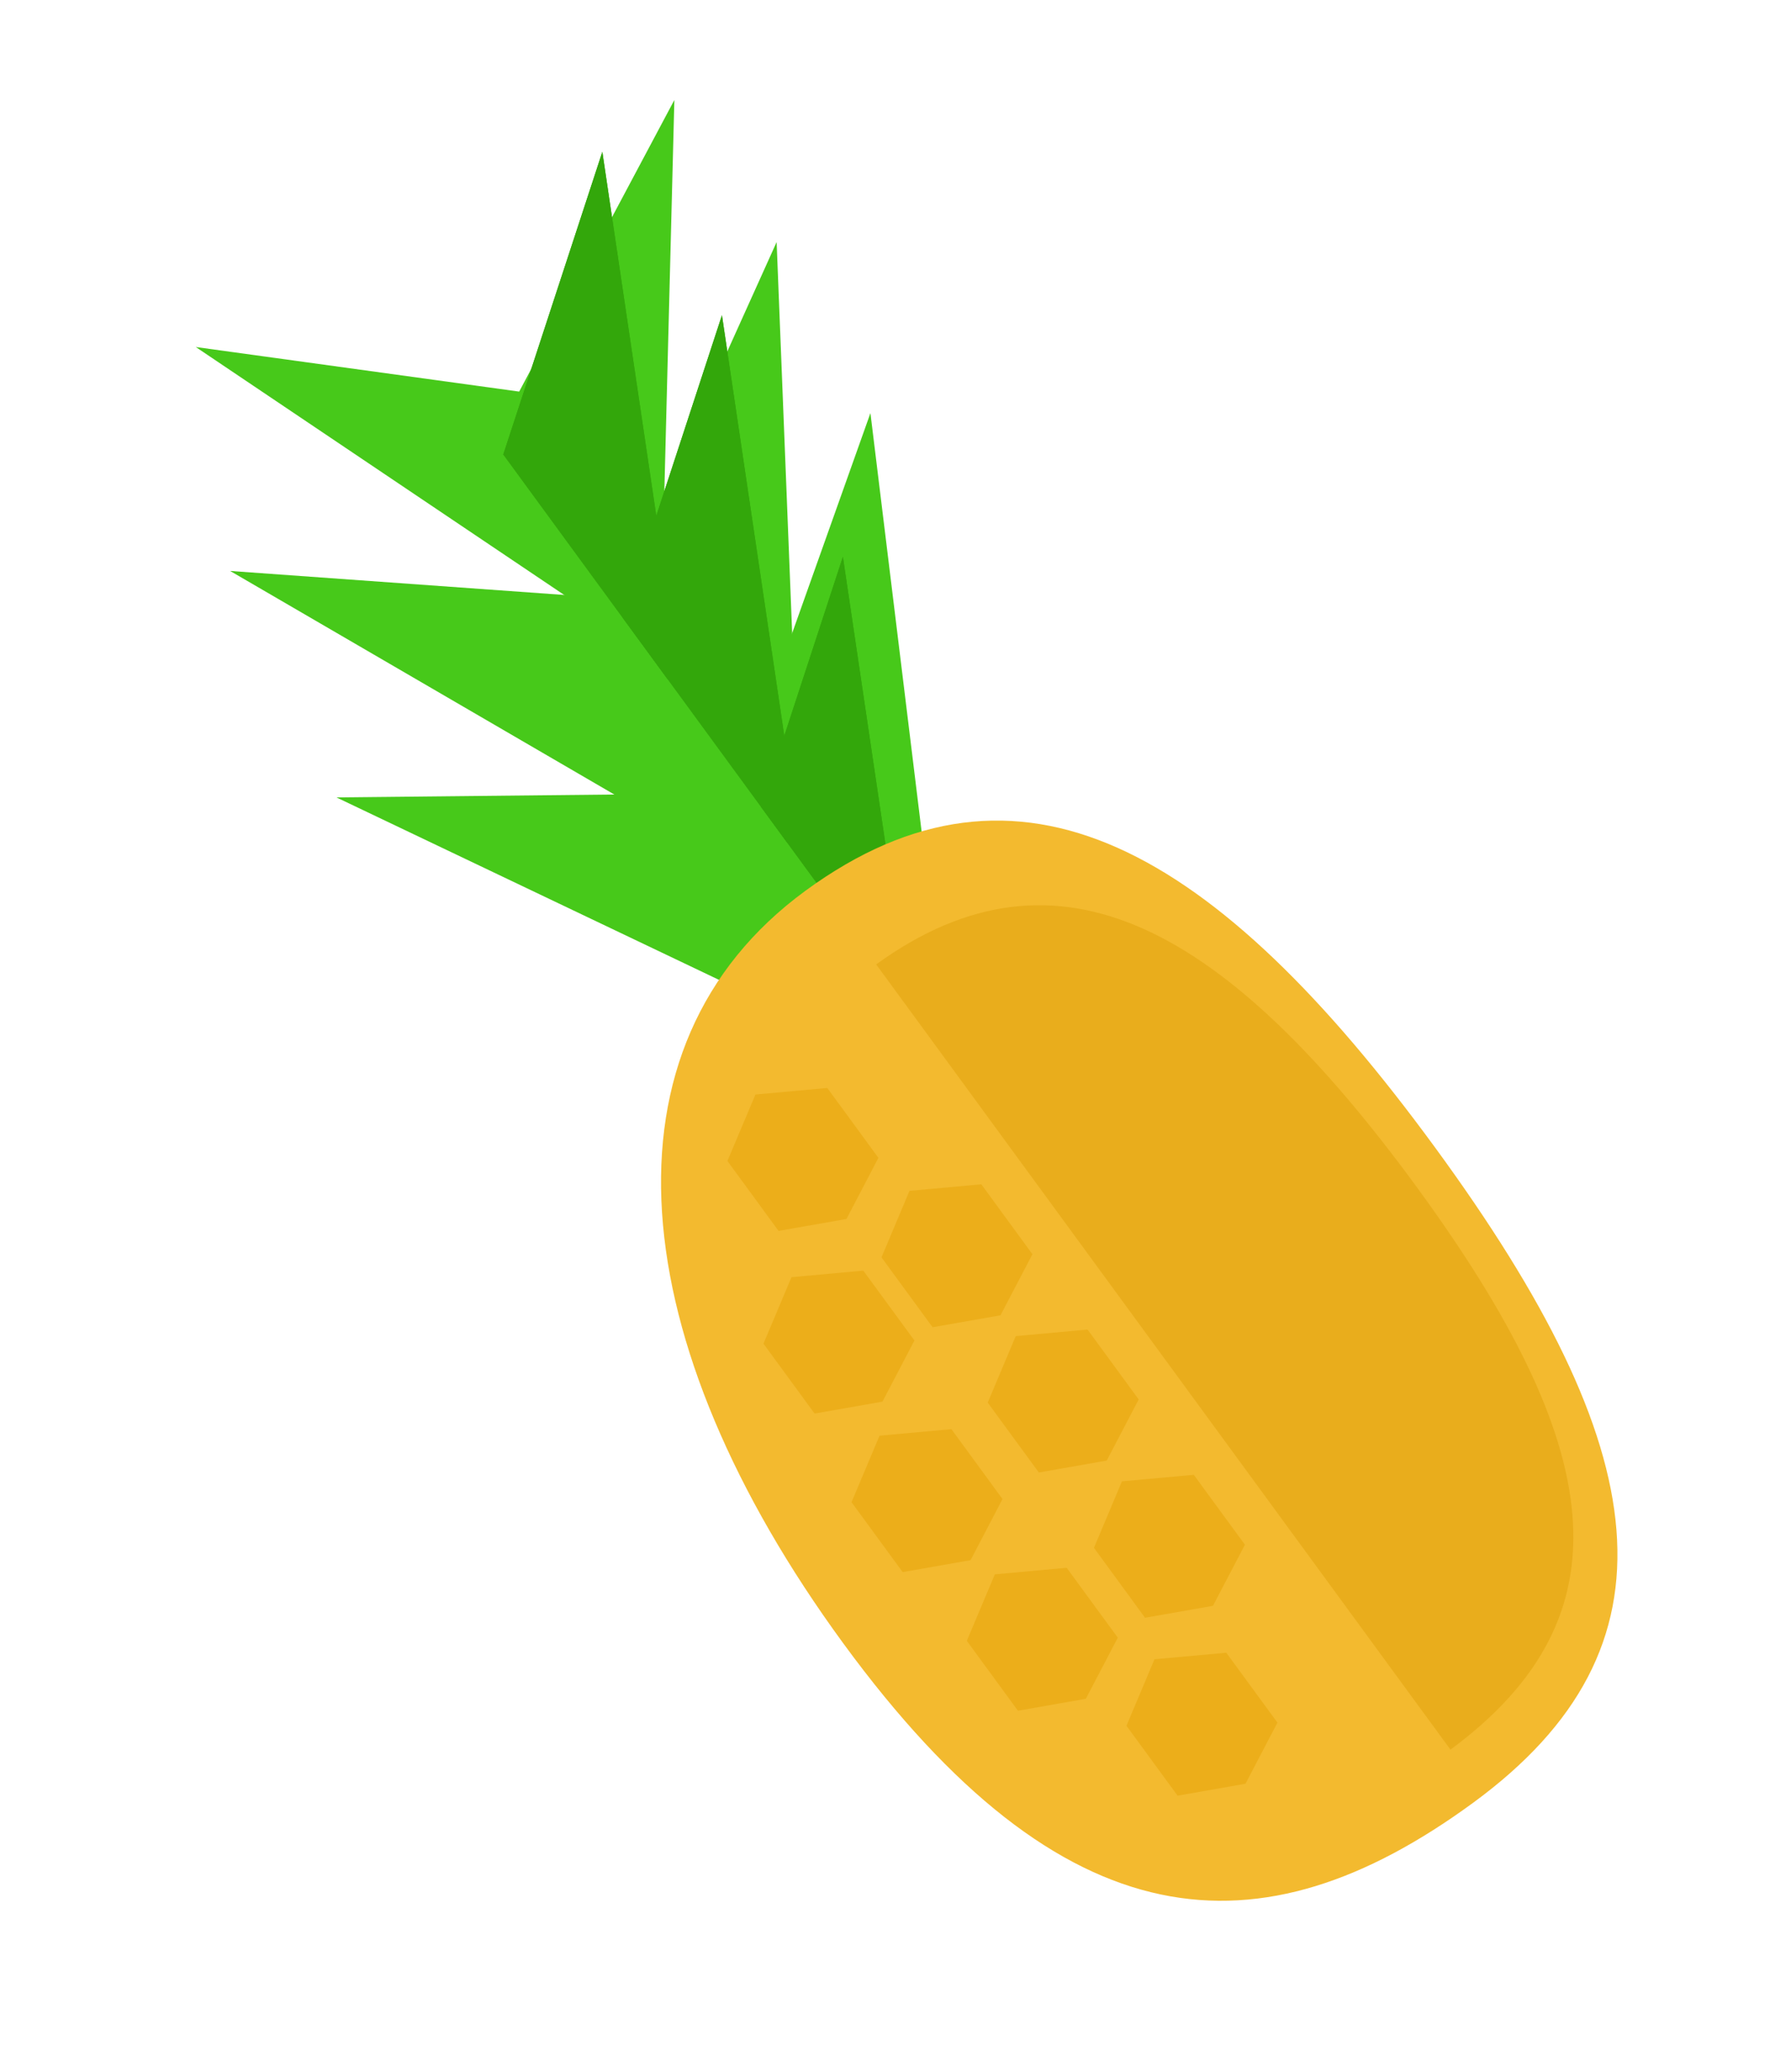 <svg width="51" height="59" viewBox="0 0 51 59" fill="none" xmlns="http://www.w3.org/2000/svg">
<path d="M27.15 31.084L9.58 22.705L20.936 22.587L24.786 11.762L27.15 31.084Z" fill="#47C91A"/>
<path d="M22.864 25.748L6.553 16.257L17.535 17.046L22.115 6.892L22.864 25.748Z" fill="#47C91A"/>
<path d="M18.795 18.777L5.575 9.881L14.784 11.15L19.203 2.847L18.795 18.777Z" fill="#47C91A"/>
<path fill-rule="evenodd" clip-rule="evenodd" d="M22.405 23.976L22.808 24.156L20.558 8.975L17.74 17.584L17.73 17.584L22.405 23.976Z" fill="#33A70B"/>
<path fill-rule="evenodd" clip-rule="evenodd" d="M22.405 23.976L22.808 24.156L20.558 8.975L17.74 17.584L17.73 17.584L22.405 23.976Z" fill="#33A70B"/>
<path fill-rule="evenodd" clip-rule="evenodd" d="M19.002 19.326L19.402 19.504L17.152 4.323L14.334 12.933L14.326 12.933L19.002 19.326Z" fill="#33A70B"/>
<path fill-rule="evenodd" clip-rule="evenodd" d="M19.002 19.326L19.402 19.504L17.152 4.323L14.334 12.933L14.326 12.933L19.002 19.326Z" fill="#33A70B"/>
<path fill-rule="evenodd" clip-rule="evenodd" d="M25.527 28.246L25.86 28.395L24.002 15.854L21.674 22.966L21.665 22.966L25.527 28.246Z" fill="#33A70B"/>
<path fill-rule="evenodd" clip-rule="evenodd" d="M25.527 28.246L25.86 28.395L24.002 15.854L21.674 22.966L21.665 22.966L25.527 28.246Z" fill="#33A70B"/>
<path d="M40.869 32.679C47.134 41.244 48.007 46.9 41.94 51.337C35.873 55.775 30.279 55.358 24.014 46.793C17.749 38.227 16.872 29.797 22.939 25.36C29.007 20.922 34.605 24.114 40.869 32.679Z" fill="#F3BA2F"/>
<path fill-rule="evenodd" clip-rule="evenodd" d="M41.303 49.818C46.475 46.004 45.713 41.143 40.337 33.792C34.96 26.441 30.154 23.689 24.95 27.46L41.303 49.818Z" fill="#E9AD1C"/>
<path d="M32.077 49.138L32.875 47.245L34.92 47.059L36.376 49.049L35.466 50.789L33.533 51.129L32.077 49.138Z" fill="#ECAE1A"/>
<path d="M27.531 46.72L28.329 44.827L30.374 44.64L31.83 46.63L30.92 48.37L28.987 48.71L27.531 46.72Z" fill="#ECAE1A"/>
<path d="M24.248 42.772L25.046 40.879L27.092 40.693L28.547 42.683L27.638 44.423L25.704 44.763L24.248 42.772Z" fill="#ECAE1A"/>
<path d="M21.74 38.258L22.538 36.366L24.583 36.179L26.039 38.169L25.129 39.909L23.196 40.249L21.74 38.258Z" fill="#ECAE1A"/>
<path d="M20.714 33.057L21.512 31.165L23.558 30.978L25.013 32.968L24.104 34.708L22.17 35.048L20.714 33.057Z" fill="#ECAE1A"/>
<path d="M25.101 35.801L25.898 33.908L27.944 33.721L29.399 35.712L28.49 37.451L26.556 37.791L25.101 35.801Z" fill="#ECAE1A"/>
<path d="M28.126 39.937L28.924 38.044L30.969 37.857L32.425 39.847L31.515 41.587L29.582 41.927L28.126 39.937Z" fill="#ECAE1A"/>
<path d="M31.151 44.072L31.948 42.179L33.994 41.993L35.45 43.983L34.54 45.723L32.606 46.063L31.151 44.072Z" fill="#ECAE1A"/>
</svg>
